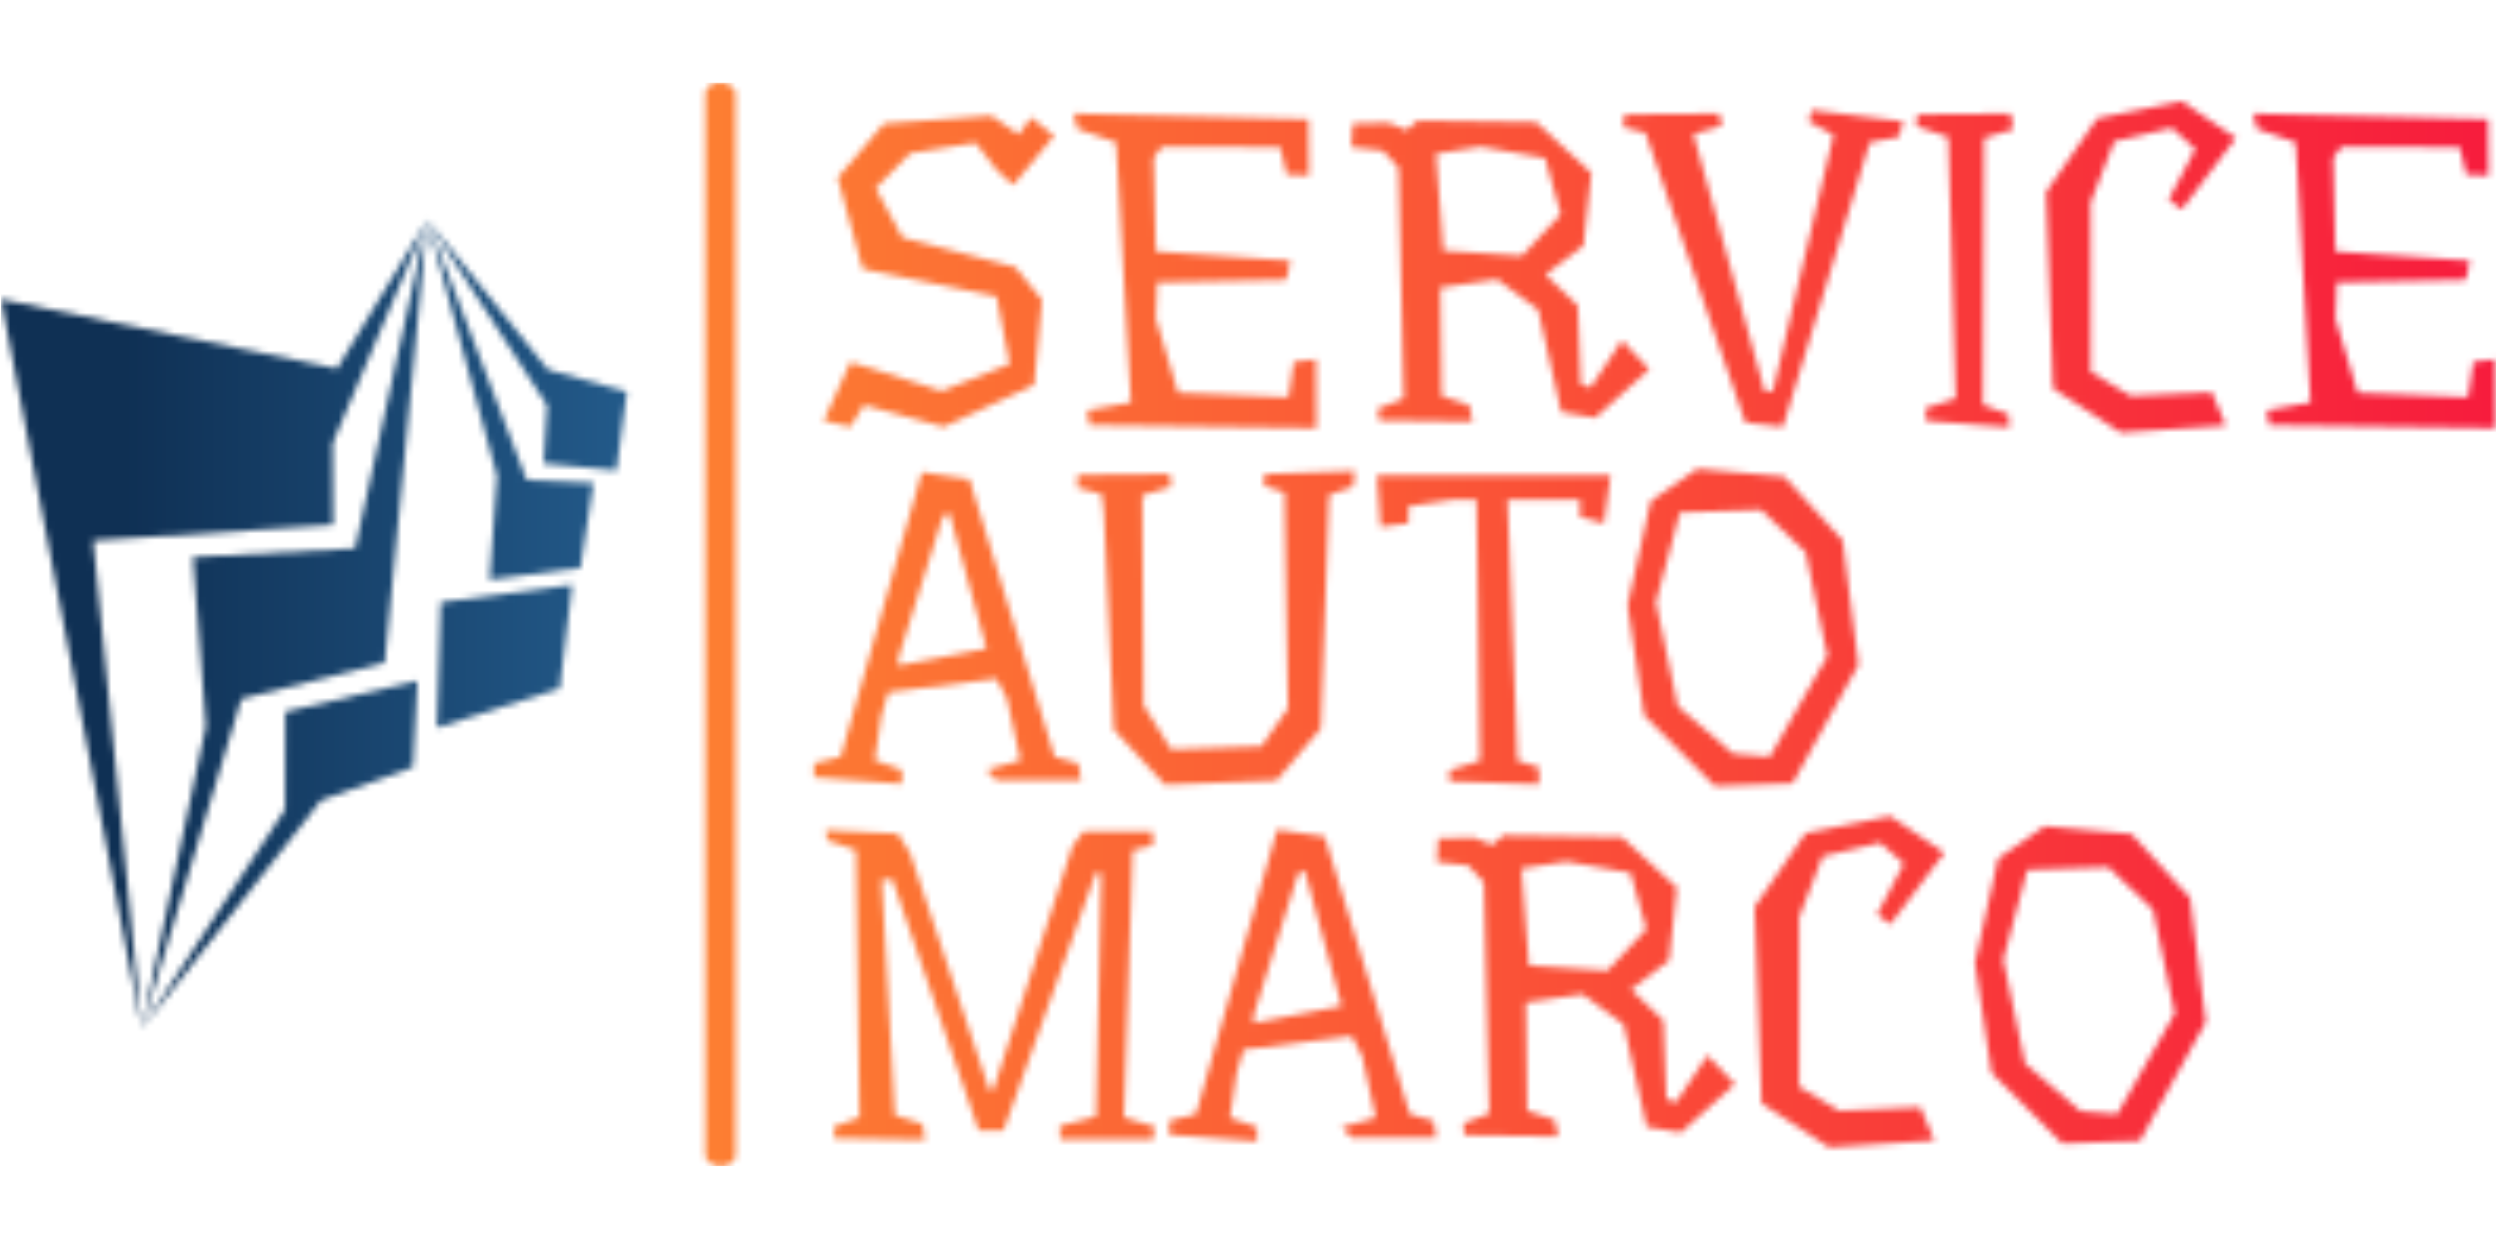 <svg xmlns="http://www.w3.org/2000/svg" version="1.1" xmlns:xlink="http://www.w3.org/1999/xlink" xmlns:svgjs="http://svgjs.dev/svgjs" width="150" height="75" viewBox="0 0 1000 434"><g transform="matrix(1,0,0,1,-0.606,-0.248)"><svg viewBox="0 0 396 172" data-background-color="#ffffff" preserveAspectRatio="xMidYMid meet" height="434" width="1000" xmlns="http://www.w3.org/2000/svg" xmlns:xlink="http://www.w3.org/1999/xlink"><g id="tight-bounds" transform="matrix(1,0,0,1,0.24,0.098)"><svg viewBox="0 0 395.52 171.804" height="171.804" width="395.52"><g><svg viewBox="0 0 462.735 201" height="171.804" width="395.52"><g></g><g transform="matrix(1,0,0,1,150.81,0.5)"><svg viewBox="0 0 311.925 200" height="200" width="311.925"><g id="textblocktransform"><svg viewBox="0 0 311.925 200" height="200" width="311.925" id="textblock"><g><svg viewBox="0 0 311.925 200" height="200" width="311.925"><g transform="matrix(1,0,0,1,0,0)"><svg width="311.925" viewBox="0.15 -36.85 192.7 119.85" height="200" data-palette-color="url(#be1a36d9-1f42-4a22-a6b1-d31f5278adb7)"><svg></svg><svg></svg><svg></svg><g class="wordmark-text-0" data-fill-palette-color="primary" id="text-0"></g></svg></g></svg></g></svg></g></svg></g><g transform="matrix(1,0,0,1,0,25.5)"><svg viewBox="0 0 116.067 150" height="150" width="116.067"><g><svg xmlns="http://www.w3.org/2000/svg" xmlns:xlink="http://www.w3.org/1999/xlink" version="1.1" x="0" y="0" viewBox="12.983 1 75.686 97.813" enable-background="new 0 0 100 100" xml:space="preserve" height="150" width="116.067" class="icon-icon-0" data-fill-palette-color="accent" id="icon-0"></svg></g></svg></g></svg></g><defs></defs><mask id="9d0bf528-5571-4eb8-abfc-ea213f7a3f58"><g id="SvgjsG3882"><svg viewBox="0 0 395.52 171.804" height="171.804" width="395.52"><g><svg viewBox="0 0 462.735 201" height="171.804" width="395.52"><g><rect width="5.572" height="201" x="130.653" y="0" fill="white" opacity="1" stroke-width="0" stroke="transparent" fill-opacity="1" class="rect-o-0" rx="1%" id="SvgjsRect3881" data-palette-color="url(#be1a36d9-1f42-4a22-a6b1-d31f5278adb7)"></rect></g><g transform="matrix(1,0,0,1,150.81,0.5)"><svg viewBox="0 0 311.925 200" height="200" width="311.925"><g id="SvgjsG3880"><svg viewBox="0 0 311.925 200" height="200" width="311.925" id="SvgjsSvg3879"><g><svg viewBox="0 0 311.925 200" height="200" width="311.925"><g transform="matrix(1,0,0,1,0,0)"><svg width="311.925" viewBox="0.15 -36.85 192.7 119.85" height="200" data-palette-color="url(#be1a36d9-1f42-4a22-a6b1-d31f5278adb7)"><svg></svg><svg></svg><svg></svg><g class="wordmark-text-0" data-fill-palette-color="primary" id="SvgjsG3878"><path xmlns="http://www.w3.org/2000/svg" d="M8.15-34.3l12.3-0.9 3.15 2.15 1.4-1.95 2.65 2.1-4.7 5.65-1.9-1.75-2.4-3.1-7.5 1.2-3.95 4 3.05 5.65 12.95 3.4 3.05 3.75-0.9 9.75-10.35 4.8-9.15-2.5-1.55 2.5-3.05-0.7 3.05-6.7 2.55 0.75 7.9 2.55 7.8-3.1-1.5-7.75-15.35-3.15-2.85-10.45zM57.65-7.3l0.05 7.9-26-0.35-0.25-1.7 5-0.9-1.7-29.8-4.45-1.55-0.4-1.75 26.9 0.65 0.05 6.45-2.55-0.1-0.75-3.15-13.55-0.05-0.95 1.25 0.25 10.75 15.4 1.05-0.45 2.2-14.8 0.3-0.15 4.15 2.55 8.5 12.65 0.5 0.6-4.05zM81.25-19.15l4.45-4.75-1.8-6.45-7.35-1.3-5.15 0.8 0.85 11.1zM92.7-9.45l3.15 3.3-6.2 5.55-3.9-0.65-2.65-11.75-4.7-3.45-6.5 0.95 0.15 12.4 3.15 1.05 0.4 1.9-10.75-0.15-0.1-1.35 2.95-1.15-0.6-26.45-1.8-1.95-3.6-0.4 0.15-2.7 4.1-0.1 2.1 0.85 1.25-1.1 13.6 0.2 6.3 5.8-0.9 8.35-4.35 3.3 3.7 3.55 0.35 9 1.1 0.4zM124.95-34.55l-0.55 1.8-3.3 0.6-9.95 32.6-4.3-0.5-11.45-33.2-2.55-0.65 0.15-1.45 10.85-0.1 0.3 1.4-3.25 0.95 8.15 29.45h0.95l6.95-29.35-2.85-1.55 0.35-1.3zM134.05-2.1l2.95 1.1 0.1 1.5-9.55-0.75-0.05-1.45 3.45-1.1-0.85-29.95-3.65-1.25 0.1-1.35 10.7-0.1 0.3 1.8-3.35 1zM151-3.1l9.3-0.4 1.6 3.8-12.05 0.8-7.75-5.05-0.8-22.5 5.85-8.45 9.7-1.95 6.2 4.2-6.2 8.2-1.5-1.15 3.05-5.8-2.7-2.4-6.6 1.55-2.7 7v19.4zM192.8-7.3l0.05 7.9-26-0.35-0.25-1.7 5-0.9-1.7-29.8-4.45-1.55-0.4-1.75 26.9 0.65 0.05 6.45-2.55-0.1-0.75-3.15-13.55-0.05-0.95 1.25 0.25 10.75 15.4 1.05-0.45 2.2-14.8 0.3-0.15 4.15 2.55 8.5 12.65 0.5 0.6-4.05z" fill="white" fill-rule="nonzero" stroke="none" stroke-width="1" stroke-linecap="butt" stroke-linejoin="miter" stroke-miterlimit="10" stroke-dasharray="" stroke-dashoffset="0" font-family="none" font-weight="none" font-size="none" text-anchor="none" style="mix-blend-mode: normal" opacity="1"></path><path xmlns="http://www.w3.org/2000/svg" d="M30.4 39l0.35 1.95h-9.7l-1.15-1.2 3.9-1.1-1.55-7.05-1.2-2.3-12.4 1.55-0.8 2.7-0.75 5.1 3.1 1.1v1.6l-10.05-0.75v-1.6l3.05-0.75 9.3-32.6 5.45 0.8 9.75 31.8zM9.8 27.8l10.1-1.95-4.25-15.55-0.75 0.4-5.1 16.25zM62.1 5.5l-0.2 1.8-2.75 0.95-0.95 26.75-5.05 5.95-12.8 0.5-5.85-6.3-1.15-24.9-0.25-2.1-2.8-0.75 0.05-1.45 10.55-0.1 0.15 1.45-3.3 1 0.15 24.05 3.15 5.05 10.35-0.35 3.05-4.35-0.4-24.75-2.35-0.75 0.05-1.35zM72.1 6h19.3l-0.75 5.5-2.75-0.75v-1.95h-8.3l1.15 29.9 2.45 0.75v1.95l-10.25-0.35v-1.25l3.5-1.1-0.4-29.9h-2.75l-5.05 0.75v1.95l-3.2 0.4-0.4-5.9zM108.65 9.95l-9.3 0.3-2.75 10.3 2.5 11.9 6.35 5.45 4.2 0.35 6.6-11.55-2.5-11.9zM101.35 5.25l9.95 0.9 6.7 7.3 1.8 14.25-7.55 13.6-8.9 0.3-8.1-8.1-1.9-12.6 2.65-11.95z" fill="white" fill-rule="nonzero" stroke="none" stroke-width="1" stroke-linecap="butt" stroke-linejoin="miter" stroke-miterlimit="10" stroke-dasharray="" stroke-dashoffset="0" font-family="none" font-weight="none" font-size="none" text-anchor="none" style="mix-blend-mode: normal" opacity="1"></path><path xmlns="http://www.w3.org/2000/svg" d="M35.65 79.55l3.55 1.1-0.25 1.45-10.6-0.05-0.05-1.5 4.15-1.1 0.6-27.85-0.6-0.1-10.6 29.55h-2.85l-9.9-28.8-1.2 0.1 1.5 26.95 3.15 1 0.3 1.85-10.35-0.2-0.1-1.3 2.95-1.1-0.4-30.6-3.3-1.15-0.15-1.15 8.25 0.4 1.4 2.25 9.1 27.2 0.45-0.15 9.05-27.85 1.25-1.7h7.95v1.6l-2.3 0.55zM71.1 79.95l0.35 1.95h-9.7l-1.15-1.2 3.9-1.1-1.55-7.05-1.2-2.3-12.4 1.55-0.8 2.7-0.75 5.1 3.1 1.1v1.6l-10.05-0.75v-1.6l3.05-0.75 9.3-32.6 5.45 0.8 9.75 31.8zM50.5 68.75l10.1-1.95-4.25-15.55-0.75 0.4-5.1 16.25zM91.05 62.75l4.45-4.75-1.8-6.45-7.35-1.3-5.15 0.8 0.85 11.1zM102.5 72.45l3.15 3.3-6.2 5.55-3.9-0.65-2.65-11.75-4.7-3.45-6.5 0.95 0.15 12.4 3.15 1.05 0.4 1.9-10.75-0.15-0.1-1.35 2.95-1.15-0.6-26.45-1.8-1.95-3.6-0.4 0.15-2.7 4.1-0.1 2.1 0.85 1.25-1.1 13.6 0.2 6.3 5.8-0.9 8.35-4.35 3.3 3.7 3.55 0.35 9 1.1 0.4zM117.6 78.8l9.3-0.4 1.6 3.8-12.05 0.8-7.75-5.05-0.8-22.5 5.85-8.45 9.7-1.95 6.2 4.2-6.2 8.2-1.5-1.15 3.05-5.8-2.7-2.4-6.6 1.55-2.7 7v19.4zM148.45 50.9l-9.3 0.3-2.75 10.3 2.5 11.9 6.35 5.45 4.2 0.35 6.6-11.55-2.5-11.9zM141.15 46.2l9.95 0.9 6.7 7.3 1.8 14.25-7.55 13.6-8.9 0.3-8.1-8.1-1.9-12.6 2.65-11.95z" fill="white" fill-rule="nonzero" stroke="none" stroke-width="1" stroke-linecap="butt" stroke-linejoin="miter" stroke-miterlimit="10" stroke-dasharray="" stroke-dashoffset="0" font-family="none" font-weight="none" font-size="none" text-anchor="none" style="mix-blend-mode: normal" opacity="1"></path></g></svg></g></svg></g></svg></g></svg></g><g transform="matrix(1,0,0,1,0,25.5)"><svg viewBox="0 0 116.067 150" height="150" width="116.067"><g><svg xmlns="http://www.w3.org/2000/svg" xmlns:xlink="http://www.w3.org/1999/xlink" version="1.1" x="0" y="0" viewBox="12.983 1 75.686 97.813" enable-background="new 0 0 100 100" xml:space="preserve" height="150" width="116.067" class="icon-icon-0" data-fill-palette-color="accent" id="SvgjsSvg3877"></svg></g></svg></g></svg></g><defs><mask></mask></defs></svg></g></mask><linearGradient x1="0" x2="1" y1="0.5" y2="0.5" id="be1a36d9-1f42-4a22-a6b1-d31f5278adb7"><stop stop-color="#ffa62e" offset="0"></stop><stop stop-color="#f71b3d" offset="1"></stop></linearGradient><rect width="395.52" height="171.804" fill="url(#be1a36d9-1f42-4a22-a6b1-d31f5278adb7)" mask="url(#9d0bf528-5571-4eb8-abfc-ea213f7a3f58)" data-fill-palette-color="primary"></rect><mask id="dec9dc10-baa8-4d25-8758-5d180588d3c0"><g id="SvgjsG3893"><svg viewBox="0 0 395.52 171.804" height="171.804" width="395.52"><g><svg viewBox="0 0 462.735 201" height="171.804" width="395.52"><g></g><g transform="matrix(1,0,0,1,150.81,0.5)"><svg viewBox="0 0 311.925 200" height="200" width="311.925"><g id="SvgjsG3892"><svg viewBox="0 0 311.925 200" height="200" width="311.925" id="SvgjsSvg3891"><g><svg viewBox="0 0 311.925 200" height="200" width="311.925"><g transform="matrix(1,0,0,1,0,0)"><svg width="311.925" viewBox="0.15 -36.85 192.7 119.85" height="200" data-palette-color="url(#be1a36d9-1f42-4a22-a6b1-d31f5278adb7)"><svg></svg><svg></svg><svg></svg><g class="wordmark-text-0" data-fill-palette-color="primary" id="SvgjsG3890"></g></svg></g></svg></g></svg></g></svg></g><g transform="matrix(1,0,0,1,0,25.5)"><svg viewBox="0 0 116.067 150" height="150" width="116.067"><g><svg xmlns="http://www.w3.org/2000/svg" xmlns:xlink="http://www.w3.org/1999/xlink" version="1.1" x="0" y="0" viewBox="12.983 1 75.686 97.813" enable-background="new 0 0 100 100" xml:space="preserve" height="150" width="116.067" class="icon-icon-0" data-fill-palette-color="accent" id="SvgjsSvg3889"><g fill="white"><polygon fill-rule="evenodd" clip-rule="evenodd" points="12.983,10.59 30.001,98.813 24.129,39.764 53.15,37.872 53.096,27.989    64.549,1 53.622,18.977  " fill="white"></polygon><polygon fill-rule="evenodd" clip-rule="evenodd" points="59.389,54.548 64.549,1.007 55.809,40.723 36.197,41.768 37.767,62.23    30.001,98.813 42.058,58.914  " fill="white"></polygon><polygon fill-rule="evenodd" clip-rule="evenodd" points="62.8,67.182 63.349,56.729 47.37,60.484 47.338,72.281 30.001,98.813    51.681,71.197  " fill="white"></polygon><polygon fill-rule="evenodd" clip-rule="evenodd" points="65.711,62.394 80.552,57.663 82.061,45.131 66.162,47.226  " fill="white"></polygon><polygon fill-rule="evenodd" clip-rule="evenodd" points="72.07,44.502 83.058,43.085 84.639,32.807 76.56,32.434 64.549,1    72.979,31.967  " fill="white"></polygon><polygon fill-rule="evenodd" clip-rule="evenodd" points="87.413,31.294 88.669,21.788 79.125,19.094 64.549,1 79.032,23.437    78.61,30.437  " fill="white"></polygon></g></svg></g></svg></g></svg></g><defs><mask></mask></defs><mask><g id="SvgjsG3888"><svg viewBox="0 0 395.52 171.804" height="171.804" width="395.52"><g><svg viewBox="0 0 462.735 201" height="171.804" width="395.52"><g></g><g transform="matrix(1,0,0,1,150.81,0.5)"><svg viewBox="0 0 311.925 200" height="200" width="311.925"><g id="SvgjsG3886"><svg viewBox="0 0 311.925 200" height="200" width="311.925" id="SvgjsSvg3885"><g><svg viewBox="0 0 311.925 200" height="200" width="311.925"><g transform="matrix(1,0,0,1,0,0)"><svg width="311.925" viewBox="0.15 -36.85 192.7 119.85" height="200" data-palette-color="url(#be1a36d9-1f42-4a22-a6b1-d31f5278adb7)"><svg></svg><svg></svg><svg></svg><g class="wordmark-text-0" data-fill-palette-color="primary" id="SvgjsG3884"></g></svg></g></svg></g></svg></g></svg></g><g transform="matrix(1,0,0,1,0,25.5)"><svg viewBox="0 0 116.067 150" height="150" width="116.067"><g><svg xmlns="http://www.w3.org/2000/svg" xmlns:xlink="http://www.w3.org/1999/xlink" version="1.1" x="0" y="0" viewBox="12.983 1 75.686 97.813" enable-background="new 0 0 100 100" xml:space="preserve" height="150" width="116.067" class="icon-icon-0" data-fill-palette-color="accent" id="SvgjsSvg3883"></svg></g></svg></g></svg></g><defs><mask></mask></defs></svg></g></mask></svg></g></mask><linearGradient x1="0.054" x2="0.941" y1="0.5" y2="0.5" id="cd1ec41d-a437-4209-a092-e57b6eb3df3a"><stop stop-color="#0f3054" offset="0"></stop><stop stop-color="#3b8dcb" offset="0.498"></stop><stop stop-color="#0f3054" offset="1"></stop></linearGradient><rect width="395.52" height="171.804" fill="url(#cd1ec41d-a437-4209-a092-e57b6eb3df3a)" mask="url(#dec9dc10-baa8-4d25-8758-5d180588d3c0)" data-fill-palette-color="accent"></rect></svg><rect width="395.52" height="171.804" fill="none" stroke="none" visibility="hidden"></rect></g></svg></g></svg>